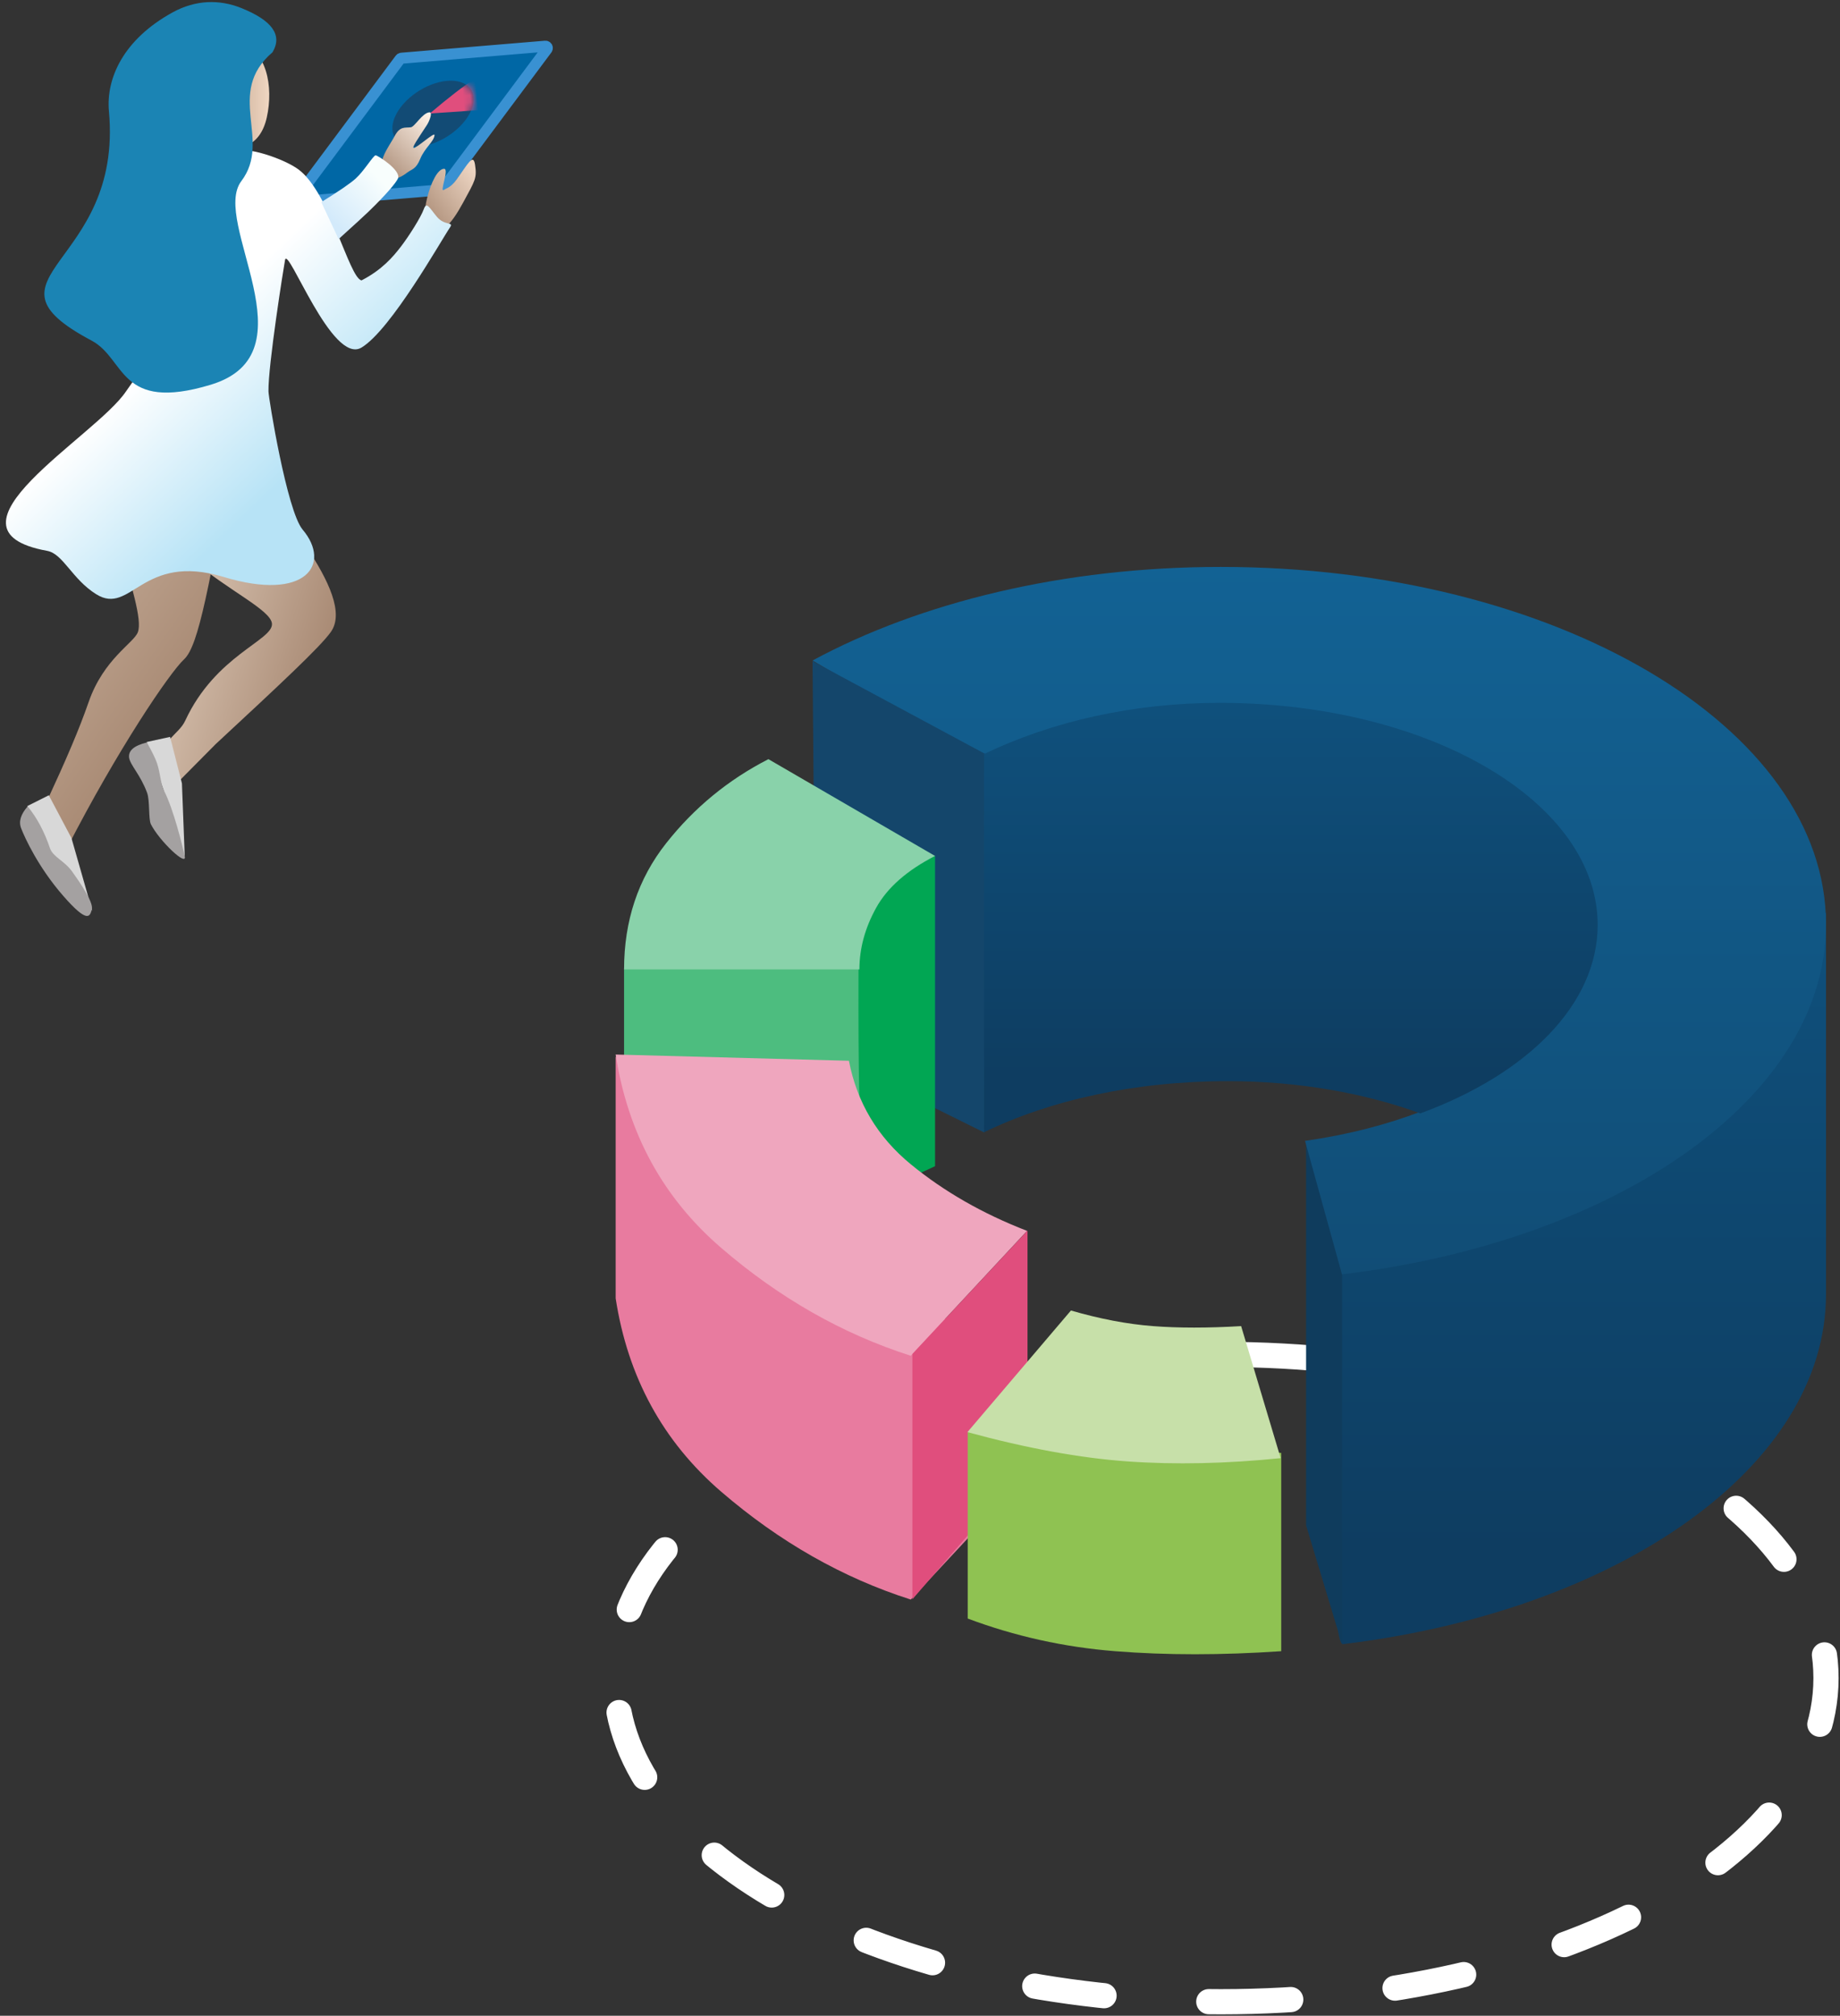 <?xml version="1.0" encoding="UTF-8"?>
<svg width="263px" height="288px" viewBox="0 0 263 288" version="1.1" xmlns="http://www.w3.org/2000/svg" xmlns:xlink="http://www.w3.org/1999/xlink">
    <rect x="0" y="0" width="263" height="288" fill="#333333" stroke="none"/>
    <!-- Generator: Sketch 52.5 (67469) - http://www.bohemiancoding.com/sketch -->
    <title>girl</title>
    <desc>Created with Sketch.</desc>
    <defs>
        <linearGradient x1="69.977%" y1="40.332%" x2="34.502%" y2="40.332%" id="linearGradient-1">
            <stop stop-color="#DFCFC1" offset="0%"></stop>
            <stop stop-color="#AB8367" offset="100%"></stop>
        </linearGradient>
        <path d="M3.601,9.153 C6.624,9.153 10.151,7.135 11.478,4.647 C12.805,2.158 11.43,0.141 8.407,0.141 C5.384,0.141 1.857,2.158 0.53,4.647 C-0.797,7.135 0.578,9.153 3.601,9.153 Z" id="path-2"></path>
        <linearGradient x1="63.029%" y1="4.084%" x2="50%" y2="100%" id="linearGradient-4">
            <stop stop-color="#FFF3E9" offset="0%"></stop>
            <stop stop-color="#A78872" offset="100%"></stop>
        </linearGradient>
        <linearGradient x1="73.117%" y1="0%" x2="50%" y2="100%" id="linearGradient-5">
            <stop stop-color="#F8E1CF" offset="0%"></stop>
            <stop stop-color="#A78872" offset="100%"></stop>
        </linearGradient>
        <linearGradient x1="83.511%" y1="50%" x2="9.903%" y2="71.814%" id="linearGradient-6">
            <stop stop-color="#AA8C76" offset="0%"></stop>
            <stop stop-color="#CEB7A4" offset="100%"></stop>
        </linearGradient>
        <linearGradient x1="100%" y1="50%" x2="50%" y2="59.238%" id="linearGradient-7">
            <stop stop-color="#A78872" offset="0%"></stop>
            <stop stop-color="#CEB7A4" offset="100%"></stop>
        </linearGradient>
        <linearGradient x1="30.043%" y1="59.363%" x2="55.088%" y2="83.711%" id="linearGradient-8">
            <stop stop-color="#FFFFFF" offset="0%"></stop>
            <stop stop-color="#B7E3F6" offset="100%"></stop>
        </linearGradient>
        <linearGradient x1="85.107%" y1="30.495%" x2="34.385%" y2="63.145%" id="linearGradient-9">
            <stop stop-color="#F0D7C2" offset="0%"></stop>
            <stop stop-color="#A78872" offset="100%"></stop>
        </linearGradient>
        <linearGradient x1="17.578%" y1="82.337%" x2="72.054%" y2="27.713%" id="linearGradient-10">
            <stop stop-color="#D3EAFB" offset="0%"></stop>
            <stop stop-color="#F8FEFD" offset="100%"></stop>
        </linearGradient>
        <linearGradient x1="50%" y1="-29.919%" x2="50%" y2="86.922%" id="linearGradient-11">
            <stop stop-color="#0F5786" offset="0%"></stop>
            <stop stop-color="#0E3D61" offset="100%"></stop>
        </linearGradient>
        <linearGradient x1="50%" y1="0%" x2="50%" y2="100%" id="linearGradient-12">
            <stop stop-color="#126294" offset="0%"></stop>
            <stop stop-color="#114D76" offset="100%"></stop>
        </linearGradient>
    </defs>
    <g id="Page-1" stroke="none" stroke-width="1" fill="none" fill-rule="evenodd">
        <g id="Bill-Analysis" transform="translate(-89, -278)">
            <g id="girl" transform="translate(65, 189)">
                <g transform="translate(92, 114.5) rotate(-1) translate(-92, -114.5) translate(2, 2)" id="Group">
                    <g transform="translate(-0, 80.853)">
                        <g id="Group-18" transform="translate(63.434, 33.649) rotate(8) translate(-63.434, -33.649) translate(48.171, 25.238)"></g>
                        <polygon id="Path-11" fill="url(#linearGradient-1)" points="47.458 23.66 48.416 31.276 56.5 29.709 51.137 21.726"></polygon>
                        <g id="Group-17" transform="translate(82.737, 23.832) rotate(-4) translate(-82.737, -23.832) translate(61.237, 12.832)">
                            <path d="M19.121,1.26 C19.046,1.259 18.974,1.291 18.924,1.348 L2.324,19.969 C2.281,20.017 2.257,20.079 2.257,20.143 C2.257,20.288 2.374,20.406 2.519,20.407 L23.155,20.491 C23.23,20.492 23.302,20.46 23.352,20.404 L39.952,1.782 C39.995,1.734 40.019,1.672 40.019,1.608 C40.02,1.463 39.903,1.345 39.758,1.345 L19.121,1.26 Z" id="Rectangle" stroke="#3991D2" stroke-width="1.575" fill="#0067A5"></path>
                            <g id="Group-18" transform="translate(16.917, 4.909)">
                                <mask id="mask-3" fill="white">
                                    <use xlink:href="#path-2"></use>
                                </mask>
                                <use id="Mask" fill="#124B75" xlink:href="#path-2"></use>
                                <path d="M16.882,-1.019 L13.08,4.716 L5.549,4.572 C8.491,2.492 10.726,1.061 12.255,0.277 C13.785,-0.508 15.327,-0.94 16.882,-1.019 Z" id="Path-11" fill="#E04E7D" mask="url(#mask-3)"></path>
                            </g>
                        </g>
                        <g id="Path-11" transform="translate(80, 22.079)"></g>
                        <path d="M78.598,33.187 C79.781,33.184 81.296,31.703 81.897,30.318 C82.237,29.535 82.818,29.334 82.644,27.651 C82.47,25.969 83.237,24.525 82.846,23.705 C82.637,23.265 81.459,26.608 81.082,26.723 C80.825,26.8 80.991,25.394 81.215,22.952 C81.275,22.299 81.106,20.894 80.666,21.19 C79.819,21.76 79.804,23.985 79.334,24.318 C78.656,24.8 77.89,24.854 77.885,26.491 C77.882,27.895 77.541,29.957 78.16,30.865 C78.763,31.749 77.685,33.19 78.598,33.187 Z" id="Oval" fill="url(#linearGradient-4)" transform="translate(80.374, 27.169) rotate(29) translate(-80.374, -27.169) "></path>
                        <path d="M86.045,39.595 C87.897,39.591 88.497,37.482 88.529,33.828 C88.561,30.173 88.65,29.789 87.5,28.236 C86.462,26.834 86.548,28.62 86.145,31.375 C85.933,32.824 85.484,33.03 85.273,33.462 C84.867,34.291 84.555,30.449 83.865,30.816 C82.241,31.679 84.192,39.6 86.045,39.595 Z" id="Oval-Copy" fill="url(#linearGradient-5)" transform="translate(85.902, 33.671) rotate(29) translate(-85.902, -33.671) "></path>
                        <g id="Group-3" transform="translate(1.322, 56.097)">
                            <g id="Group-14" transform="translate(1.035, 0.996)">
                                <path d="M21.769,7.887 C14.287,8.035 13.394,10.245 16.519,16.859 C21.208,26.781 38.377,31.586 40.142,35.068 C40.888,36.541 39.591,41.239 42.643,47.015 C44.589,50.698 46.456,54.945 49.011,61.23 L55.782,63.467 C50.451,48.69 47.474,35.717 47.483,32.865 C47.492,30.012 42.258,23.095 29.384,5.816 L21.769,7.887 Z" id="Path-5-Copy" fill="url(#linearGradient-6)" transform="translate(35.303, 34.641) rotate(48) translate(-35.303, -34.641) "></path>
                                <polygon id="Path-6" fill="#D8D8D8" points="31.007 78.195 28.222 67.769 25.09 61.6 21.999 63.086 24.209 69.897"></polygon>
                                <path d="M30.958,77.991 C30.675,79 30.374,80.129 26.899,76.006 C23.425,71.883 21.569,67.663 21.047,66.23 C20.7,65.275 21.031,64.245 22.041,63.138 C23.341,64.781 24.366,66.784 25.117,69.148 C25.527,70.439 27.146,70.965 28.269,72.604 C29.203,73.967 31.24,76.983 30.958,77.991 Z" id="Path-7" fill="#A4A1A1"></path>
                            </g>
                            <g id="Group" transform="translate(24.187, 61.58)"></g>
                        </g>
                        <g id="Group-2" transform="translate(50.645, 94.661) rotate(51) translate(-50.645, -94.661) translate(19.592, 55.234)">
                            <g id="Group-15" transform="translate(31.149, 39.297) rotate(-26) translate(-31.149, -39.297) translate(13.781, 4.601)">
                                <path d="M5.313,5.454 C0.057,2.738 2.542,4.326 1.16,12.571 C-1.893,30.785 23.754,27.51 25.535,31.005 C26.617,33.129 19.992,38.385 19.835,48.685 C19.817,49.861 19.24,50.865 18.913,52.018 L21.878,58.67 L25.167,49.994 C30.054,38.555 33.115,31.381 33.687,28.686 C35.084,22.1 17.577,15.149 12.379,10.944 C10.456,9.389 6.35,2.881 6.136,2.664 C4.118,0.623 3.944,0.482 5.614,2.242 L5.313,5.454 Z" id="Path-5" fill="url(#linearGradient-7)"></path>
                                <polygon id="Path-6" fill="#D8D8D8" transform="translate(21.757, 59.449) rotate(-11) translate(-21.757, -59.449) " points="26.274 67.634 23.479 57.35 20.338 51.264 17.24 52.729 21.1 58.811"></polygon>
                                <path d="M26.405,67.611 C27.048,69.008 22.39,66.289 20.657,64.225 C20.13,63.599 19.772,60.987 19.126,59.987 C17.645,57.696 15.838,56.625 15.474,55.641 C15.125,54.698 15.788,53.804 17.462,52.959 C18.49,54.084 19.181,54.937 19.538,55.519 C20.352,56.848 20.705,58.299 21.451,59.187 C23.303,61.392 25.762,66.214 26.405,67.611 Z" id="Path-7" fill="#A4A1A1" transform="translate(20.924, 60.477) rotate(-11) translate(-20.924, -60.477) "></path>
                            </g>
                            <g id="Group-Copy" transform="translate(22.689, 67.486) rotate(-11) translate(-22.689, -67.486) translate(16.373, 59.074)"></g>
                        </g>
                        <path d="M47.275,30.281 C47.275,32.892 44.534,34.013 45.403,43.609 C46.272,53.206 41.155,58.787 39.488,61.189 C35.041,67.595 11.18,80.446 27.826,83.775 C30.095,84.229 31.309,87.88 34.72,90.091 C39.677,93.305 41.335,84.198 52.999,87.949 C64.664,91.701 68.471,86.397 64.384,81.374 C62.183,78.669 59.848,62.504 59.848,61.544 C59.848,57.861 62.327,43.86 62.544,42.811 C62.981,40.703 68.995,57.971 73.25,55.518 C77.504,53.065 84.898,40.41 86.208,38.559 C86.791,37.736 85.431,38.364 84.352,37.02 C83.273,35.677 82.921,34.777 82.495,35.909 C82.068,37.04 80.336,39.68 79.157,41.165 C77.978,42.651 76.359,44.478 73.417,45.924 C71.632,45.47 69.146,33.411 64.726,29.943 C62.705,28.358 57.182,26.39 55.601,27.18 C54.02,27.97 55.7,28.612 52.766,29.735 C49.832,30.858 47.275,27.671 47.275,30.281 Z" id="Path" fill="url(#linearGradient-8)"></path>
                        <g id="Group-16" transform="translate(49.189, 33.486) rotate(33) translate(-49.189, -33.486) translate(29.689, 6.486)">
                            <path d="M18.273,19.847 C21.825,18.117 24.283,15.933 22.774,11.657 C21.266,7.38 17.62,3.426 13.586,4.633 C9.552,5.841 6.656,11.753 8.164,16.03 C9.673,20.307 14.721,21.577 18.273,19.847 Z" id="Combined-Shape" fill="url(#linearGradient-9)"></path>
                            <path d="M18.535,3.328 C18.477,0.492 16.097,-0.505 11.395,0.338 C8.087,0.931 5.246,2.782 3.405,6.069 C-0.514,13.07 0.314,19.107 3.184,22.885 C16.706,40.679 -1.176,53.349 18.422,51.972 C24.018,51.578 27.134,58.647 36.204,48.312 C46.425,36.664 23.861,28.583 24.511,21.303 C25.164,13.981 15.835,11.967 18.535,3.328 Z" id="Path-9" fill="#1B84B4"></path>
                        </g>
                        <path d="M70.249,39.964 C72.532,37.972 73.968,36.701 74.557,36.153 C77.246,33.648 78.629,32.019 78.886,31.451 C79.399,30.32 76.06,28.095 75.747,28.09 C75.434,28.084 74.026,30.329 72.858,31.346 C72.079,32.024 70.416,33.122 67.869,34.639 L70.249,39.964 Z" id="Path-10" fill="url(#linearGradient-10)"></path>
                    </g>
                </g>
                <g id="Group-20" transform="translate(112, 170)">
                    <path d="M86.5,205 C134.273,205 173,184.296 173,158.756 C173,133.216 134.273,112.511 86.5,112.511 C38.727,112.511 0,133.216 0,158.756 C0,184.296 38.727,205 86.5,205 Z" id="Oval" stroke="#FFFFFF" stroke-width="3.6" stroke-linecap="round" stroke-dasharray="10,15"></path>
                    <g id="1" transform="translate(27.632, 0)">
                        <g id="Group-10" transform="translate(70.882, 49.247)">
                            <path d="M5.478,104.657 C44.865,99.883 74.486,79.309 74.486,54.652 C74.486,35.857 74.486,17.692 74.486,0.158 L5.478,43.568 C3.848,84.491 3.848,104.854 5.478,104.657 Z" id="Oval-Copy-8" fill="url(#linearGradient-11)"></path>
                            <polygon id="Path-12" fill="#0F3C5D" points="5.323 104.732 0.172 87.684 0.172 32.993 5.323 49.888"></polygon>
                        </g>
                        <path d="M0.508,13.369 C15.892,5.066 36.377,0 58.868,0 C106.641,0 145.368,22.855 145.368,51.049 C145.368,75.743 115.657,96.342 76.181,101.075 L70.904,82.002 C71.125,81.97 71.291,81.946 71.402,81.93 C94.577,78.51 111.729,66.25 111.729,51.649 C111.729,34.402 87.794,20.42 58.267,20.42 C45.512,20.42 33.8,23.029 24.61,27.384 C24.498,27.437 16.464,22.765 0.508,13.369 Z" id="Combined-Shape" fill="url(#linearGradient-12)"></path>
                        <g id="Group-19" transform="translate(0, 13.213)">
                            <polygon id="Path-14" fill="#14466B" points="25.676 13.769 0.508 0.242 0.976 55.669 25.052 67.598"></polygon>
                            <path d="M25.027,67.554 C25.006,31.525 25.006,13.517 25.028,13.529 C34.673,8.858 46.404,6.207 58.667,6.207 C88.755,6.207 112.729,20.413 112.729,37.937 C112.729,49.293 102.661,59.255 87.386,64.862 C79.342,61.942 69.905,60.259 59.868,60.259 C46.526,60.259 34.399,63.001 25.027,67.554 Z" id="Combined-Shape" fill="url(#linearGradient-11)"></path>
                        </g>
                    </g>
                    <g id="4" transform="translate(1.201, 27.425)">
                        <polygon id="Path-21" fill="#4DBD7F" points="35.452 70.909 33.639 22.432 -3.55271368e-15 29.897 4.31923784e-15 65.716"></polygon>
                        <path d="M34.911,61.823 C36.147,61.823 39.327,60.613 44.451,58.193 L44.451,13.845 L33.639,15.445 C33.251,46.364 33.675,61.823 34.911,61.823 Z" id="Path-20" fill="#01A653"></path>
                        <path d="M33.639,30.084 L0,30.084 C0,23.145 2.002,17.138 6.007,12.063 C10.012,6.988 14.886,2.98 20.631,0.04 L44.451,13.871 C40.428,15.933 37.62,18.405 36.028,21.286 C34.435,24.167 33.639,27.1 33.639,30.084 Z" id="Path-19" fill="#89D2AA"></path>
                    </g>
                    <g id="3" transform="translate(0, 69.466)">
                        <path d="M58.805,60.229 L44.328,32.724 L-3.41060513e-13,0.516 L-3.41060513e-13,35.034 C1.733,46.286 6.761,55.495 15.084,62.662 C23.408,69.828 32.441,74.966 42.184,78.074 L58.805,60.229 Z" id="Path-18-Copy" fill="#E87B9F"></path>
                        <path d="M58.805,25.395 C52.467,22.946 46.927,19.774 42.184,15.881 C37.44,11.988 34.492,7.059 33.339,1.094 L0,0.201 C1.733,11.453 6.761,20.662 15.084,27.828 C23.408,34.995 32.441,40.132 42.184,43.241 L58.805,25.395 Z" id="Path-18" fill="#EFA6BE"></path>
                        <polygon id="Path-17" fill="#E04E7D" points="58.868 25.343 58.868 59.057 42.41 78.036 42.41 42.985"></polygon>
                    </g>
                    <g id="2" transform="translate(49.257, 105.701)">
                        <path d="M45.874,49.215 L45.874,20.886 L1.062,17.914 L1.062,44.549 C7.812,47.081 14.833,48.636 22.123,49.215 C29.413,49.795 37.33,49.795 45.874,49.215 Z" id="Path-16" fill="#8FC252"></path>
                        <path d="M45.794,21.635 C38.009,22.426 30.721,22.582 23.928,22.102 C17.135,21.621 9.5,20.226 1.021,17.916 L15.817,0.54 C19.969,1.742 23.873,2.485 27.53,2.768 C31.186,3.05 35.391,3.05 40.144,2.768 L45.794,21.635 Z" id="Path-15" fill="#C7E0A9"></path>
                    </g>
                </g>
            </g>
        </g>
    </g>
</svg>